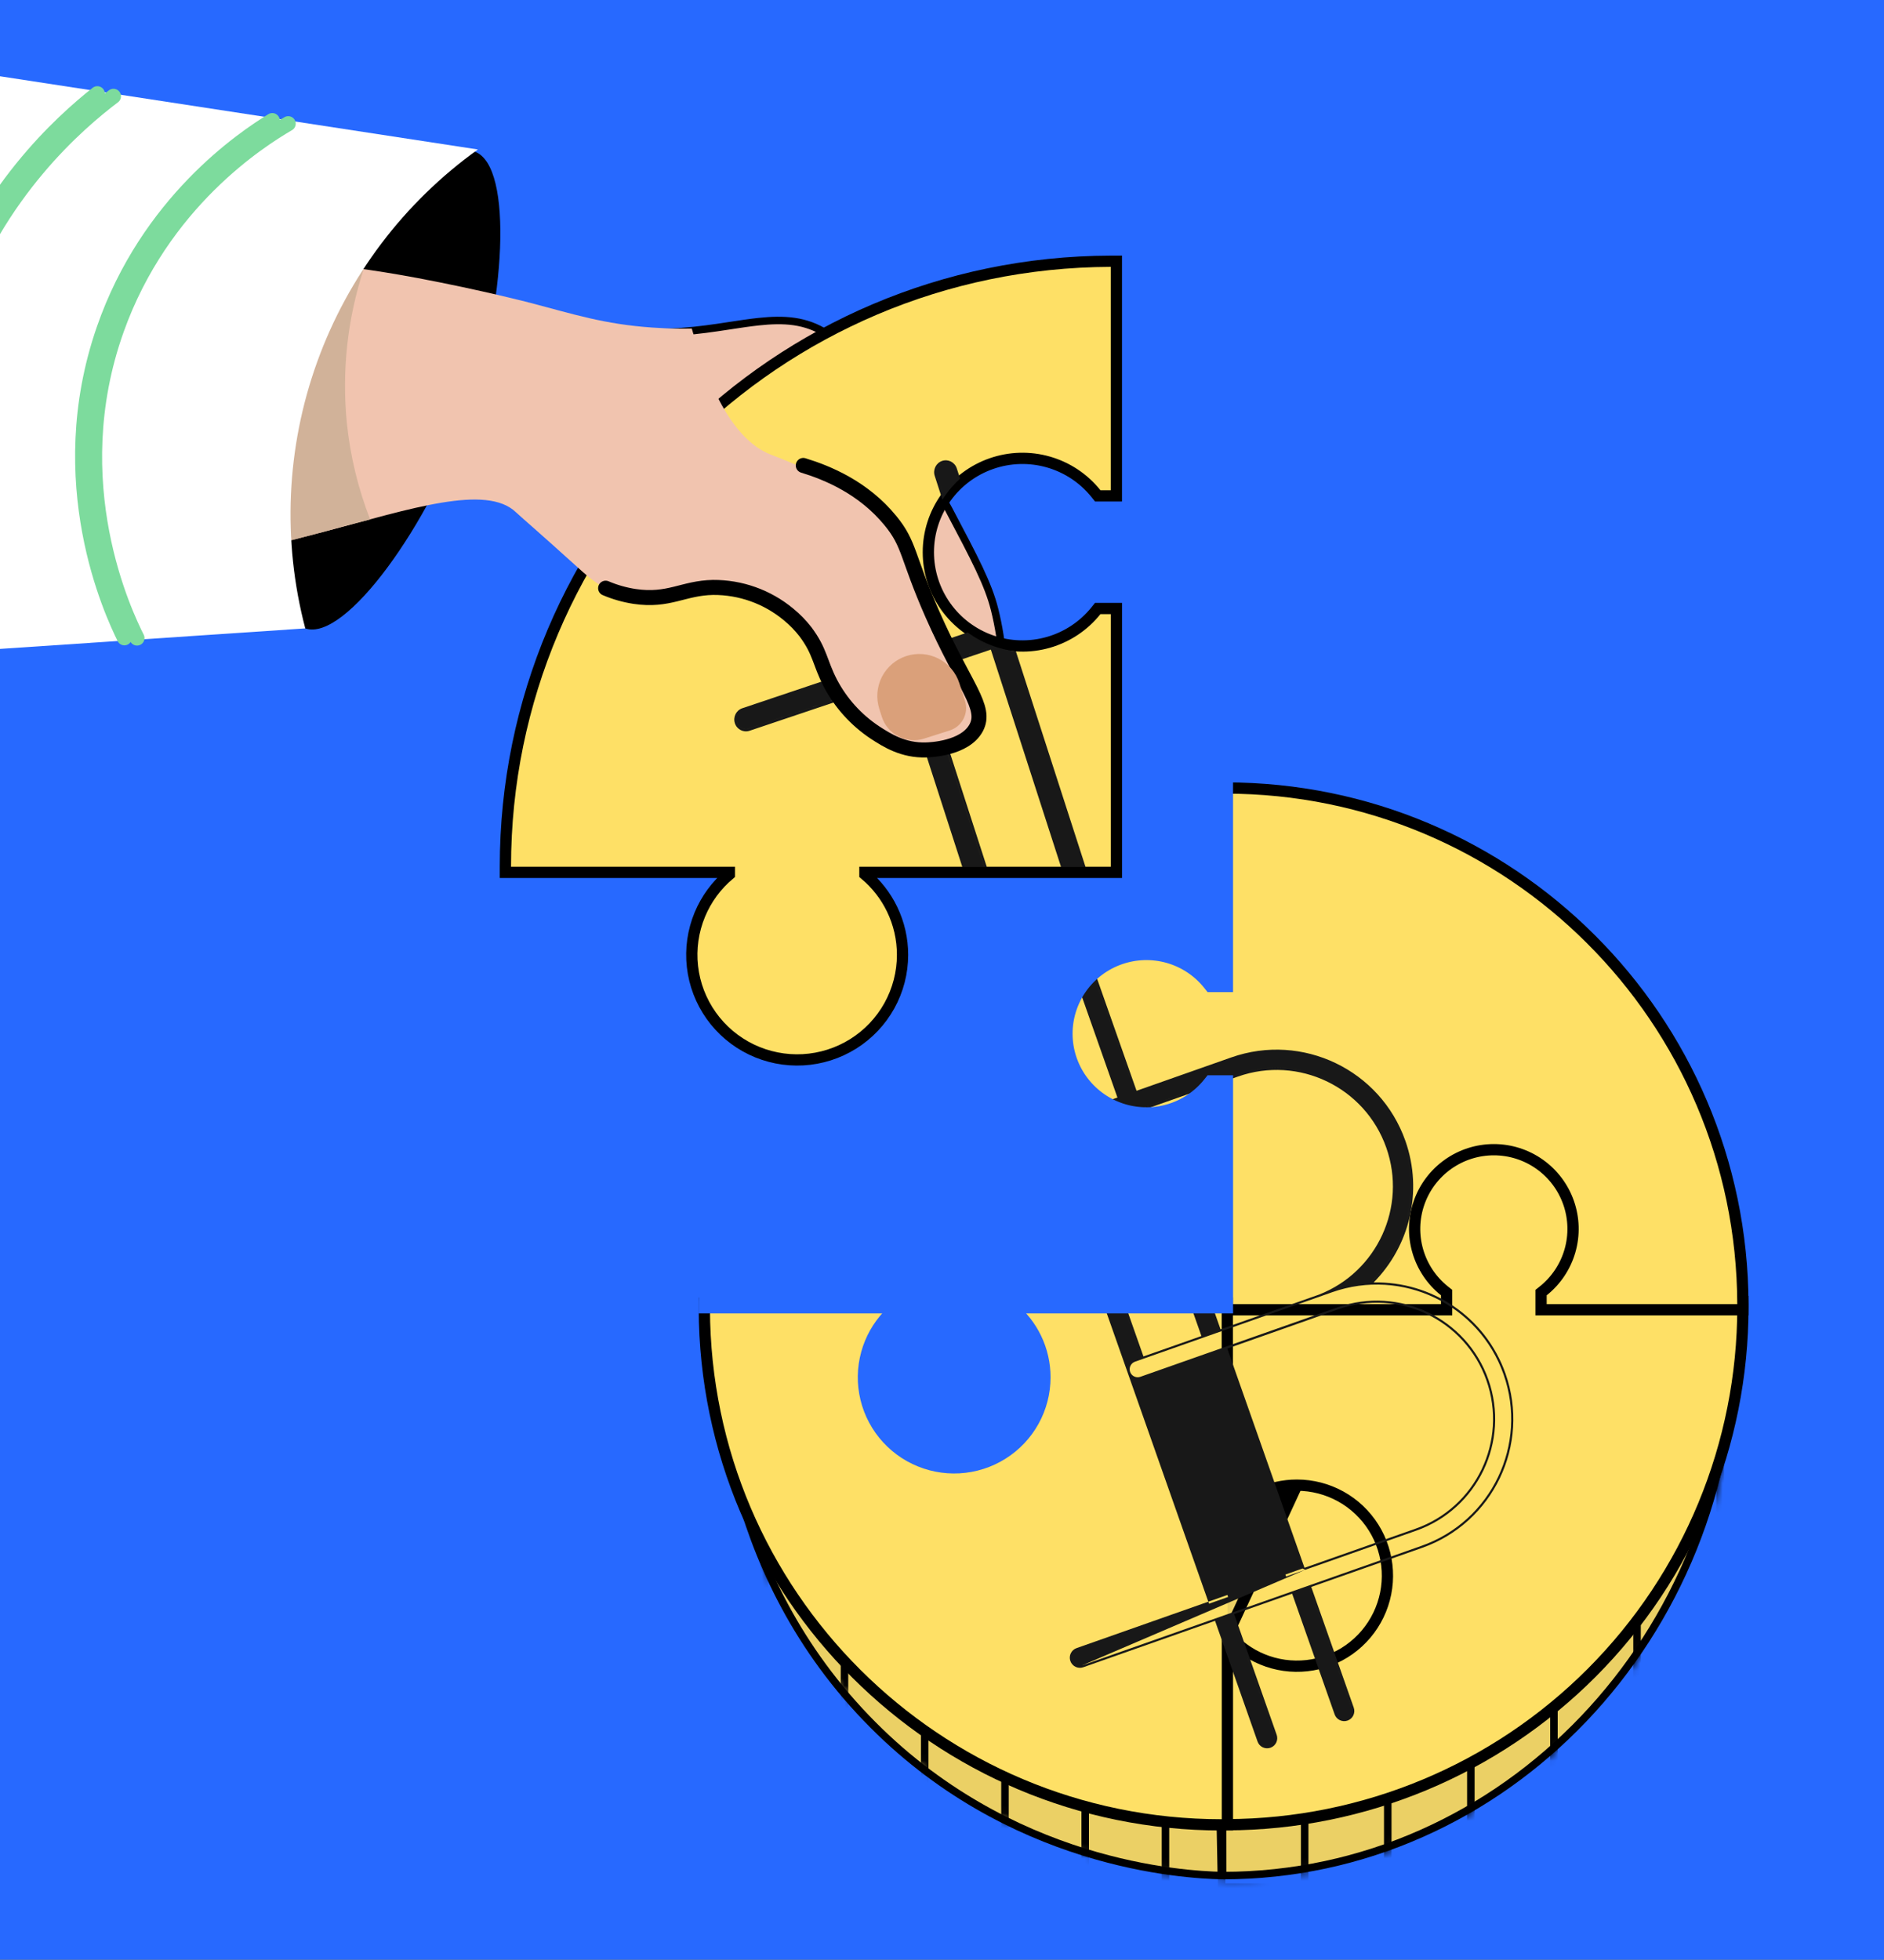 <svg width="251" height="261" viewBox="0 0 251 261" fill="none" xmlns="http://www.w3.org/2000/svg">
<rect x="0" y="0" width="251" height="261" fill="#333333" stroke="none"/>
<g clip-path="url(#clip0_4201_24961)">
<path d="M0 0H251V261H0V0Z" fill="#2769FF"/>
<path d="M95.853 178.285C95.757 182.873 95.672 208.279 115.437 228.842C134.351 248.519 157.893 249.668 162.716 249.796L161.497 186.927C160.336 188.339 147.889 202.966 128.146 201.313C106.137 199.446 96.251 179.127 95.853 178.285Z" fill="#EBD065" stroke="black" stroke-miterlimit="10"/>
<mask id="mask0_4201_24961" style="mask-type:alpha" maskUnits="userSpaceOnUse" x="94" y="173" width="71" height="78">
<path d="M95.334 175.214C95.236 179.998 95.149 206.496 115.399 227.942C134.777 248.464 158.896 249.663 163.838 249.796L162.588 184.227C161.399 185.7 148.647 200.955 128.419 199.231C105.87 197.283 95.742 176.092 95.334 175.214Z" fill="#EBD065" stroke="black" stroke-miterlimit="10"/>
</mask>
<g mask="url(#mask0_4201_24961)">
<path d="M165.961 171.529L101.816 171.529L101.816 252.734L165.961 252.734L165.961 171.529Z" stroke="black" stroke-miterlimit="10"/>
<path d="M155.273 252.734L155.273 171.529" stroke="black" stroke-miterlimit="10"/>
<path d="M144.578 252.734L144.578 171.529" stroke="black" stroke-miterlimit="10"/>
<path d="M133.891 252.734L133.891 171.529" stroke="black" stroke-miterlimit="10"/>
<path d="M123.199 252.734L123.199 171.529" stroke="black" stroke-miterlimit="10"/>
<path d="M112.508 252.734L112.508 171.529" stroke="black" stroke-miterlimit="10"/>
</g>
<path d="M162.913 107.231H162.715L162.883 249.796H162.913C200.463 249.796 230.904 217.884 230.904 178.514C230.904 139.144 200.463 107.231 162.913 107.231Z" fill="#EBD065" stroke="black" stroke-miterlimit="10"/>
<mask id="mask1_4201_24961" style="mask-type:alpha" maskUnits="userSpaceOnUse" x="162" y="106" width="70" height="145">
<path d="M162.913 107.231H162.715L162.883 249.796H162.913C200.463 249.796 230.904 217.884 230.904 178.514C230.904 139.144 200.463 107.231 162.913 107.231Z" fill="#EBD065" stroke="black" stroke-miterlimit="10"/>
</mask>
<g mask="url(#mask1_4201_24961)">
<path d="M229.164 174.593H162.75L162.75 251.34H229.164L229.164 174.593Z" stroke="black" stroke-miterlimit="10"/>
<path d="M173.82 174.593L173.82 251.34" stroke="black" stroke-miterlimit="10"/>
<path d="M184.887 174.593L184.887 251.34" stroke="black" stroke-miterlimit="10"/>
<path d="M195.957 174.593L195.957 251.34" stroke="black" stroke-miterlimit="10"/>
<path d="M207.027 174.593L207.027 251.34" stroke="black" stroke-miterlimit="10"/>
<path d="M218.098 174.593L218.098 251.34" stroke="black" stroke-miterlimit="10"/>
</g>
<path d="M188.156 169.307C188.891 170.83 189.938 172.179 191.227 173.268V173.336H163.469H162.719V174.086V202.8V203.55H163.469H164.637H164.999L165.224 203.267C166.587 201.555 168.45 200.309 170.552 199.702C172.655 199.095 174.895 199.157 176.961 199.879C179.027 200.601 180.818 201.948 182.085 203.733C183.352 205.518 184.032 207.652 184.032 209.841C184.032 212.03 183.352 214.165 182.085 215.949C180.818 217.734 179.027 219.081 176.961 219.803C174.895 220.525 172.655 220.587 170.552 219.98C168.45 219.373 166.587 218.127 165.224 216.415L164.999 216.132H164.637H163.469H162.719V216.882V242.275V243.027L163.471 243.025C181.718 242.969 199.199 235.682 212.082 222.761C224.966 209.839 232.201 192.336 232.202 174.089L232.202 173.339H231.452H206.809V173.268C208.27 172.03 209.416 170.461 210.151 168.69C210.933 166.805 211.223 164.753 210.996 162.726C210.769 160.699 210.031 158.762 208.851 157.098C207.672 155.434 206.089 154.096 204.252 153.21C202.414 152.323 200.382 151.918 198.345 152.031C196.308 152.145 194.333 152.773 192.605 153.857C190.877 154.942 189.453 156.447 188.465 158.232C187.477 160.017 186.959 162.023 186.958 164.063L186.958 164.24L186.963 164.25C186.987 166.002 187.394 167.728 188.156 169.307Z" fill="#FEE066" stroke="black" stroke-width="1.5"/>
<path d="M153.249 150.194C155.063 150.196 156.854 149.788 158.487 149C160.011 148.266 161.361 147.218 162.451 145.928H162.518L162.518 172.937V173.687V173.893H163.268V174.437H191.979H192.729L192.729 173.687V172.515V172.153L192.446 171.928C190.734 170.564 189.488 168.702 188.881 166.599C188.274 164.497 188.336 162.257 189.058 160.191C189.78 158.124 191.127 156.334 192.912 155.067C194.697 153.8 196.831 153.12 199.02 153.12C201.209 153.12 203.343 153.8 205.128 155.067C206.913 156.334 208.26 158.124 208.982 160.191C209.704 162.257 209.766 164.497 209.159 166.599C208.552 168.702 207.306 170.564 205.594 171.928L205.311 172.153V172.515V173.683L205.311 174.433H206.061H231.45H232.202L232.2 173.681C232.086 135.703 201.269 104.95 163.264 104.95H162.514V105.7V130.343H162.45C161.213 128.882 159.644 127.736 157.872 127.001C155.988 126.219 153.936 125.928 151.909 126.156C149.881 126.383 147.945 127.121 146.281 128.301C144.616 129.48 143.278 131.063 142.392 132.9C141.506 134.738 141.101 136.77 141.214 138.807C141.327 140.844 141.955 142.819 143.04 144.547C144.124 146.274 145.629 147.699 147.414 148.687C149.199 149.674 151.206 150.193 153.246 150.194H153.246H153.249ZM153.249 150.194L153.25 149.444M153.249 150.194H153.25V149.444M153.25 149.444C154.951 149.446 156.63 149.064 158.162 148.325C159.694 147.586 161.039 146.51 162.096 145.178M153.25 149.444L162.096 145.178M162.096 145.178L162.518 145.514V145.178H162.096ZM163.268 145.928L163.268 172.937L163.268 145.928Z" fill="#FEE066" stroke="black" stroke-width="1.5"/>
<path d="M163.581 202.064C164.671 200.774 166.021 199.727 167.544 198.992C169.178 198.204 170.969 197.796 172.782 197.798C172.782 197.798 172.783 197.798 172.783 197.798M163.581 202.064L172.783 197.798M163.581 202.064H163.514V174.306V173.556H162.764H134.06H133.31V174.306V175.478V175.839L133.593 176.065C135.305 177.428 136.551 179.29 137.158 181.393C137.766 183.496 137.704 185.736 136.981 187.802C136.259 189.868 134.913 191.659 133.128 192.926C131.343 194.192 129.208 194.873 127.019 194.873C124.831 194.873 122.696 194.192 120.911 192.926C119.126 191.659 117.78 189.868 117.057 187.802C116.335 185.736 116.273 183.496 116.88 181.393C117.487 179.29 118.733 177.428 120.446 176.065L120.728 175.839V175.478V174.309V173.559H119.978H94.586H93.834L93.836 174.312C93.95 212.285 124.767 243.042 162.775 243.042H163.525V242.292V217.65M172.783 197.798L172.793 197.798H172.794C174.834 197.799 176.84 198.318 178.625 199.306C180.41 200.294 181.915 201.718 183 203.446C184.084 205.174 184.712 207.149 184.825 209.186C184.939 211.222 184.533 213.255 183.647 215.092C182.761 216.93 181.423 218.512 179.759 219.692C178.094 220.872 176.158 221.61 174.131 221.837C172.103 222.064 170.052 221.773 168.167 220.992C166.396 220.257 164.827 219.11 163.589 217.65M172.783 197.798L163.589 217.65M163.589 217.65H163.525M163.589 217.65H163.525" fill="#FEE066" stroke="black" stroke-width="1.5"/>
<path fill-rule="evenodd" clip-rule="evenodd" d="M145.393 128.167C145.146 127.464 144.375 127.094 143.672 127.342C142.968 127.589 142.599 128.36 142.847 129.064L148.873 146.173L141.15 148.893L135.124 131.784C134.876 131.081 134.105 130.711 133.402 130.959C132.699 131.207 132.33 131.978 132.578 132.681L138.604 149.79L121.051 155.972C120.348 156.22 119.978 156.991 120.226 157.695C120.474 158.398 121.245 158.767 121.948 158.52L139.501 152.337L160.98 213.32L143.427 219.502C142.723 219.75 142.354 220.521 142.602 221.224C142.849 221.928 143.62 222.297 144.324 222.049L161.877 215.867L167.54 231.945C167.788 232.648 168.559 233.017 169.262 232.77C169.965 232.522 170.334 231.751 170.087 231.048L164.424 214.97L172.147 212.25L177.81 228.327C178.058 229.031 178.828 229.4 179.531 229.153C180.235 228.905 180.604 228.134 180.356 227.431L174.693 211.353L189.467 206.149C198.942 202.812 203.917 192.426 200.58 182.951C197.898 175.334 190.66 170.625 183.003 170.804C187.75 166.006 189.63 158.744 187.237 151.95C183.898 142.473 173.509 137.496 164.031 140.834L151.419 145.276L145.393 128.167ZM182.587 170.819C187.418 166.099 189.362 158.834 186.97 152.044C186.617 151.041 186.184 150.09 185.68 149.194C186.183 150.089 186.616 151.04 186.969 152.043C189.361 158.833 187.417 166.099 182.584 170.819C182.585 170.819 182.586 170.819 182.587 170.819ZM175.757 172.41C183.48 169.372 187.469 160.738 184.69 152.848C181.847 144.777 172.999 140.538 164.928 143.381L152.317 147.823L162.608 177.041L175.757 172.41ZM162.341 177.135L152.05 147.917L152.049 147.917L162.34 177.136L162.341 177.135ZM160.062 177.938L149.77 148.72L142.047 151.44L152.338 180.658L160.062 177.938ZM152.072 180.752L141.781 151.534L141.779 151.535L152.071 180.753L152.072 180.752ZM176.699 174.941C176.512 175.014 176.323 175.085 176.132 175.152L163.511 179.607L173.796 208.806L188.57 203.602C196.638 200.76 200.875 191.916 198.033 183.848C195.191 175.78 186.347 171.543 178.279 174.385L176.699 174.941ZM173.89 209.072L188.664 203.868C196.879 200.975 201.193 191.969 198.3 183.754C195.406 175.539 186.4 171.225 178.185 174.118L151.923 183.368C151.367 183.564 150.758 183.272 150.562 182.716C150.366 182.16 150.658 181.55 151.214 181.354L177.476 172.104C186.803 168.819 197.028 173.717 200.314 183.045C203.599 192.372 198.701 202.597 189.373 205.882L144.23 221.783C144.209 221.79 144.188 221.797 144.167 221.803M161.074 213.586L163.352 212.784L163.259 212.517L160.98 213.32M163.26 212.517L163.354 212.783L163.62 212.689L163.526 212.423L163.26 212.517ZM171.25 209.702L171.344 209.969L173.622 209.166L173.528 208.9L171.25 209.702ZM173.529 208.899L173.623 209.166L173.89 209.072M174.425 211.447L174.426 211.447L180.089 227.524C180.228 227.919 180.122 228.34 179.85 228.622C180.121 228.341 180.227 227.92 180.088 227.526L174.425 211.447ZM164.156 215.064L164.157 215.064L169.82 231.142C169.959 231.535 169.853 231.955 169.583 232.237C169.852 231.955 169.957 231.536 169.819 231.143L164.156 215.064ZM120.587 157.8C120.843 158.223 121.369 158.424 121.854 158.253L139.407 152.071L139.406 152.069L121.853 158.251C121.369 158.422 120.844 158.222 120.587 157.8ZM141.687 151.268L141.685 151.268L141.685 151.266L141.686 151.266L141.687 151.268ZM149.677 148.453L141.953 151.174L141.953 151.172L149.676 148.451L149.677 148.453ZM151.956 147.65L151.955 147.651L151.954 147.649L151.956 147.649L151.956 147.65ZM183.186 149.213C179.276 143.367 171.774 140.67 164.834 143.114L152.223 147.557L152.222 147.555L164.833 143.113C171.773 140.668 179.277 143.366 183.186 149.213ZM151.153 145.37L145.127 128.261C144.931 127.705 144.321 127.412 143.765 127.608C143.598 127.667 143.455 127.764 143.341 127.885C143.454 127.764 143.597 127.668 143.764 127.609C144.32 127.414 144.93 127.706 145.126 128.262L151.152 145.37L151.153 145.37ZM140.883 148.987L140.882 148.987L134.856 131.879C134.66 131.323 134.051 131.031 133.495 131.227C133.328 131.285 133.185 131.382 133.072 131.502C133.185 131.381 133.328 131.284 133.496 131.225C134.052 131.03 134.661 131.322 134.857 131.878L140.883 148.987Z" fill="#181818"/>
<path d="M139.212 183.444C139.215 181.63 138.805 179.839 138.015 178.205C137.278 176.682 136.228 175.331 134.934 174.242V174.175H162.779H163.529V173.425V144.711V143.961H162.779H161.603H161.242L161.017 144.243C159.649 145.956 157.781 147.202 155.671 147.809C153.561 148.417 151.313 148.355 149.24 147.632C147.167 146.91 145.371 145.563 144.1 143.778C142.829 141.993 142.147 139.859 142.147 137.671C142.147 135.482 142.829 133.348 144.1 131.563C145.371 129.778 147.167 128.431 149.24 127.709C151.313 126.986 153.561 126.925 155.671 127.532C157.781 128.139 159.649 129.385 161.017 131.098L161.242 131.38H161.603H162.775H163.525V130.63V105.241V104.489L162.773 104.491C124.687 104.605 93.836 135.42 93.836 173.425V174.175H94.586H119.305V174.239C117.841 175.476 116.691 177.045 115.954 178.817C115.17 180.701 114.878 182.753 115.106 184.781C115.334 186.809 116.074 188.746 117.257 190.41C118.44 192.074 120.028 193.412 121.87 194.298C123.713 195.184 125.751 195.589 127.793 195.476C129.835 195.362 131.815 194.734 133.548 193.65C135.281 192.566 136.71 191.061 137.7 189.276C138.691 187.491 139.211 185.485 139.212 183.444ZM139.212 183.444L138.468 183.444L139.212 183.444C139.212 183.444 139.212 183.444 139.212 183.444Z" fill="#2769FF" stroke="#2769FF" stroke-width="1.5"/>
<path d="M62.385 55.011C67.263 40.927 68.499 22.145 63.273 20.207C58.046 18.269 46.303 33.383 41.052 48.298C35.891 62.965 35.393 81.899 40.681 83.695C46.028 85.523 57.273 69.771 62.385 55.011Z" fill="black"/>
<path d="M71.44 41.237C78.701 43.921 84.7 44.402 89.088 44.256L89.088 44.256C91.417 44.178 93.556 43.916 95.537 43.628C96.146 43.539 96.737 43.449 97.314 43.361C98.624 43.16 99.857 42.972 101.046 42.844C104.452 42.478 107.346 42.632 110.141 44.445C111.434 45.288 112.168 46.126 114.775 49.837C120.96 58.646 125.224 65.629 126.369 67.79C129.925 74.514 131.664 77.806 132.509 81.189C133.613 85.607 133.982 90.557 133.525 94.624C133.297 96.658 132.864 98.448 132.23 99.834C131.595 101.22 130.784 102.148 129.828 102.561C128.571 103.031 127.195 103.077 125.91 102.691C124.408 102.222 123.125 101.231 122.291 99.897C121.55 98.433 121.071 96.849 120.876 95.219L120.875 95.209L120.873 95.198C120.406 92.353 120.166 89.475 120.156 86.592L119.16 86.534C118.528 91.756 116.871 95.868 113.877 100.222C112.586 102.095 111.075 103.828 109.111 104.831C107.154 105.83 104.712 105.893 103.022 104.689C102.2 104.104 101.632 103.136 101.45 102.112C101.268 101.09 101.479 100.071 102.128 99.348L102.796 98.605L101.801 98.516C99.124 98.277 96.488 97.205 94.883 95.154C93.28 93.107 93.08 90.003 94.664 88.092L95.055 87.62L94.513 87.332C93.05 86.554 91.694 85.66 90.867 84.367L90.472 84.619L90.867 84.367C90.105 83.176 90.036 81.986 90.397 80.856C90.764 79.706 91.583 78.602 92.62 77.657L91.947 76.917C92.044 76.828 92.18 76.813 92.274 76.842C92.303 76.851 92.317 76.861 92.317 76.861C92.317 76.861 92.306 76.853 92.282 76.829C92.189 76.736 92.051 76.543 91.878 76.24C91.538 75.648 91.14 74.775 90.745 73.838C90.353 72.906 89.972 71.928 89.668 71.136C89.591 70.935 89.518 70.744 89.45 70.568C89.259 70.066 89.113 69.683 89.046 69.535C87.494 65.994 85.444 62.613 83.46 59.355C83.46 59.355 83.46 59.355 83.46 59.355L83.033 59.615L71.44 41.237Z" fill="#F1C4AF" stroke="black"/>
<path d="M120.243 127.176C120.246 125.07 119.771 122.991 118.853 121.094C117.989 119.307 116.753 117.725 115.23 116.453L115.23 116.186L147.985 116.186L148.735 116.186L148.735 115.436L148.735 81.791L148.735 81.041L147.985 81.041L146.608 81.041L146.247 81.041L146.022 81.323C144.402 83.35 142.191 84.826 139.693 85.545C137.195 86.264 134.534 86.19 132.079 85.335C129.625 84.48 127.498 82.885 125.994 80.772C124.489 78.659 123.681 76.132 123.681 73.541C123.681 70.95 124.489 68.423 125.994 66.31C127.498 64.197 129.625 62.602 132.079 61.747C134.534 60.891 137.194 60.818 139.693 61.537C142.191 62.256 144.402 63.731 146.022 65.759L146.247 66.041L146.608 66.041L147.981 66.041L148.731 66.041L148.731 65.291L148.731 35.542L148.731 34.79L147.979 34.792C103.424 34.925 67.332 70.975 67.332 115.436L67.332 116.186L68.082 116.186L97.175 116.186L97.175 116.45C95.453 117.892 94.102 119.728 93.238 121.804C92.328 123.991 91.989 126.374 92.254 128.728C92.518 131.082 93.378 133.331 94.752 135.264C96.125 137.196 97.968 138.749 100.108 139.778C102.247 140.806 104.613 141.277 106.984 141.145C109.356 141.014 111.655 140.284 113.667 139.026C115.678 137.767 117.337 136.02 118.488 133.947C119.638 131.875 120.242 129.545 120.243 127.176ZM120.243 127.176L119.499 127.175L120.243 127.176C120.243 127.176 120.243 127.176 120.243 127.176Z" fill="#FEE066" stroke="black" stroke-width="1.5"/>
<path fill-rule="evenodd" clip-rule="evenodd" d="M127.912 63.749L127.473 62.391C127.206 61.563 126.33 61.113 125.518 61.386C124.705 61.659 124.264 62.552 124.531 63.38L125.556 66.551C125.63 66.433 125.706 66.316 125.784 66.2L124.839 63.276C124.628 62.622 124.977 61.916 125.619 61.7C126.046 61.556 126.494 61.665 126.809 61.946C126.494 61.666 126.046 61.557 125.62 61.7C124.978 61.916 124.628 62.622 124.84 63.277L125.784 66.199C125.848 66.104 125.914 66.01 125.98 65.916C126.546 65.121 127.194 64.395 127.912 63.749ZM128.922 84.23L122.117 86.519L115.61 66.38C115.342 65.552 114.467 65.102 113.655 65.375C112.842 65.648 112.4 66.541 112.668 67.369L119.175 87.508L98.893 94.327C98.081 94.6 97.639 95.493 97.906 96.321C98.174 97.149 99.049 97.599 99.862 97.326L120.144 90.506L128.212 115.476L131.128 115.475L122.774 89.621L122.778 89.62L131.131 115.475L131.473 115.475L123.086 89.517L132.007 86.517L141.362 115.471L141.704 115.471L132.315 86.413L132.316 86.413L141.704 115.471L144.623 115.47L135.34 86.74C134.356 86.63 133.383 86.411 132.437 86.082C131.172 85.641 129.988 85.015 128.922 84.23ZM98.214 96.218C98.093 95.843 98.156 95.451 98.352 95.144C98.156 95.451 98.094 95.842 98.215 96.216C98.427 96.871 99.119 97.227 99.761 97.01L120.042 90.191L120.042 90.192L99.761 97.012C99.118 97.228 98.426 96.872 98.214 96.218ZM122.673 89.308L122.676 89.307L122.676 89.306L122.673 89.307L122.673 89.308ZM122.984 89.203L131.906 86.203L131.905 86.202L122.984 89.202L122.984 89.203ZM132.214 86.1L132.214 86.1L132.214 86.099L132.213 86.099L132.214 86.1ZM121.806 86.623L121.809 86.622L115.302 66.483C115.09 65.829 114.398 65.473 113.756 65.689C113.686 65.713 113.62 65.742 113.558 65.776C113.619 65.742 113.684 65.714 113.753 65.691C114.395 65.475 115.087 65.83 115.299 66.485L121.806 86.623Z" fill="#181818"/>
<path d="M86.927 43.626C80.486 43.189 76.346 41.826 70.67 40.338C70.67 40.338 64.191 38.642 55.578 37.02C49.831 35.946 44.033 35.165 38.206 34.681C17.533 32.198 13.246 29.767 7.551 33.774C-0.23 39.251 -0.693 49.763 -0.718 50.357C-0.952 58.452 3.492 67.363 10.613 71.425C28.321 81.523 60.865 60.65 68.739 68.226C69.222 68.69 72.361 71.395 76.652 75.287C77.992 76.503 79.359 77.737 81.003 78.5C86.249 80.93 91.975 78.102 97.41 78.677C108.778 79.886 109.438 93.067 117.874 98.14C121.176 100.129 125.677 100.52 128.785 98.256C129.494 97.785 130.039 97.104 130.342 96.308C130.752 94.965 130.117 93.556 129.486 92.303L119.037 71.55C118.153 69.799 117.244 68.012 115.81 66.68C114.377 65.348 112.474 64.547 110.634 63.794C106.531 62.116 104.499 61.225 102.786 60.584C99.572 59.374 95.526 55.534 92.164 43.755C91.008 43.783 89.171 43.788 86.927 43.626Z" fill="#F1C4AF"/>
<path d="M107.019 61.989C110.247 62.973 115.036 64.947 118.638 69.354C121.244 72.543 120.787 74.01 124.221 81.81C128.448 91.403 131.564 94.198 130.038 96.962C128.511 99.727 123.863 99.865 123.385 99.879C120.313 99.98 118.124 98.568 116.588 97.572C114.074 95.91 112.02 93.639 110.618 90.971C109.177 88.174 109.285 86.784 107.306 84.139C106.641 83.282 105.879 82.503 105.037 81.818C102.214 79.478 98.656 78.209 94.99 78.236C91.022 78.31 89.109 80.113 84.562 79.437C83.229 79.235 81.927 78.866 80.686 78.338" stroke="black" stroke-width="2" stroke-miterlimit="10" stroke-linecap="round"/>
<path d="M127.813 90.994L128.564 93.348C128.817 94.138 128.745 94.997 128.364 95.734C127.984 96.472 127.326 97.028 126.536 97.28L123.12 98.371C121.987 98.733 120.757 98.629 119.7 98.084C118.643 97.539 117.845 96.596 117.483 95.463L117.144 94.401C116.693 92.986 116.821 91.45 117.502 90.13C118.183 88.811 119.361 87.815 120.775 87.364V87.364C122.19 86.912 123.726 87.04 125.046 87.721C126.366 88.402 127.361 89.579 127.813 90.994V90.994Z" fill="#DAA07A"/>
<path d="M49.314 69.183C47.703 65.05 46.658 60.719 46.208 56.307C45.526 49.409 46.289 42.445 48.448 35.858C44.342 40.828 41.358 46.626 39.701 52.856C38.043 59.086 37.751 65.6 38.843 71.954C40.684 71.457 42.534 70.964 44.396 70.477C46.039 70.033 47.678 69.601 49.314 69.183Z" fill="#D1B299"/>
<path d="M40.682 83.691L-39.108 89.051C-43.2 84.508 -50.882 74.568 -52.003 60.628C-53.668 39.717 -39.849 18.52 -17.063 7.544L63.666 19.909C53.824 26.96 46.355 36.833 42.249 48.222C38.142 59.611 37.591 71.978 40.669 83.687L40.682 83.691Z" fill="white"/>
<path d="M36.276 16.057C32.435 18.423 19.708 26.924 13.842 43.872C6.779 64.263 14.938 81.634 16.573 84.95" fill="white"/>
<path d="M36.276 16.057C32.435 18.423 19.708 26.924 13.842 43.872C6.779 64.263 14.938 81.634 16.573 84.95" stroke="#7DDB9D" stroke-width="2" stroke-linecap="round" stroke-linejoin="round"/>
<path d="M38.399 16.47C34.654 18.654 21.576 26.907 15.522 43.902C8.231 64.362 16.702 81.883 18.253 84.981" fill="white"/>
<path d="M38.399 16.47C34.654 18.654 21.576 26.907 15.522 43.902C8.231 64.362 16.702 81.883 18.253 84.981" stroke="#7DDB9D" stroke-width="2" stroke-linecap="round" stroke-linejoin="round"/>
<path d="M12.965 12.476C8.308 16.162 -2.281 25.581 -7.669 41.684C-14.937 63.394 -7.631 81.95 -5.585 86.707" fill="white"/>
<path d="M12.965 12.476C8.308 16.162 -2.281 25.581 -7.669 41.684C-14.937 63.394 -7.631 81.95 -5.585 86.707" stroke="#7DDB9D" stroke-width="2" stroke-linecap="round" stroke-linejoin="round"/>
<path d="M15.117 12.824C10.502 16.312 -0.399 25.55 -5.964 41.69C-13.472 63.482 -5.857 82.216 -3.881 86.718" fill="white"/>
<path d="M15.117 12.824C10.502 16.312 -0.399 25.55 -5.964 41.69C-13.472 63.482 -5.857 82.216 -3.881 86.718" stroke="#7DDB9D" stroke-width="2" stroke-linecap="round" stroke-linejoin="round"/>
</g>
<defs>
<clipPath id="clip0_4201_24961">
<rect width="251" height="261" fill="white"/>
</clipPath>
</defs>
</svg>
